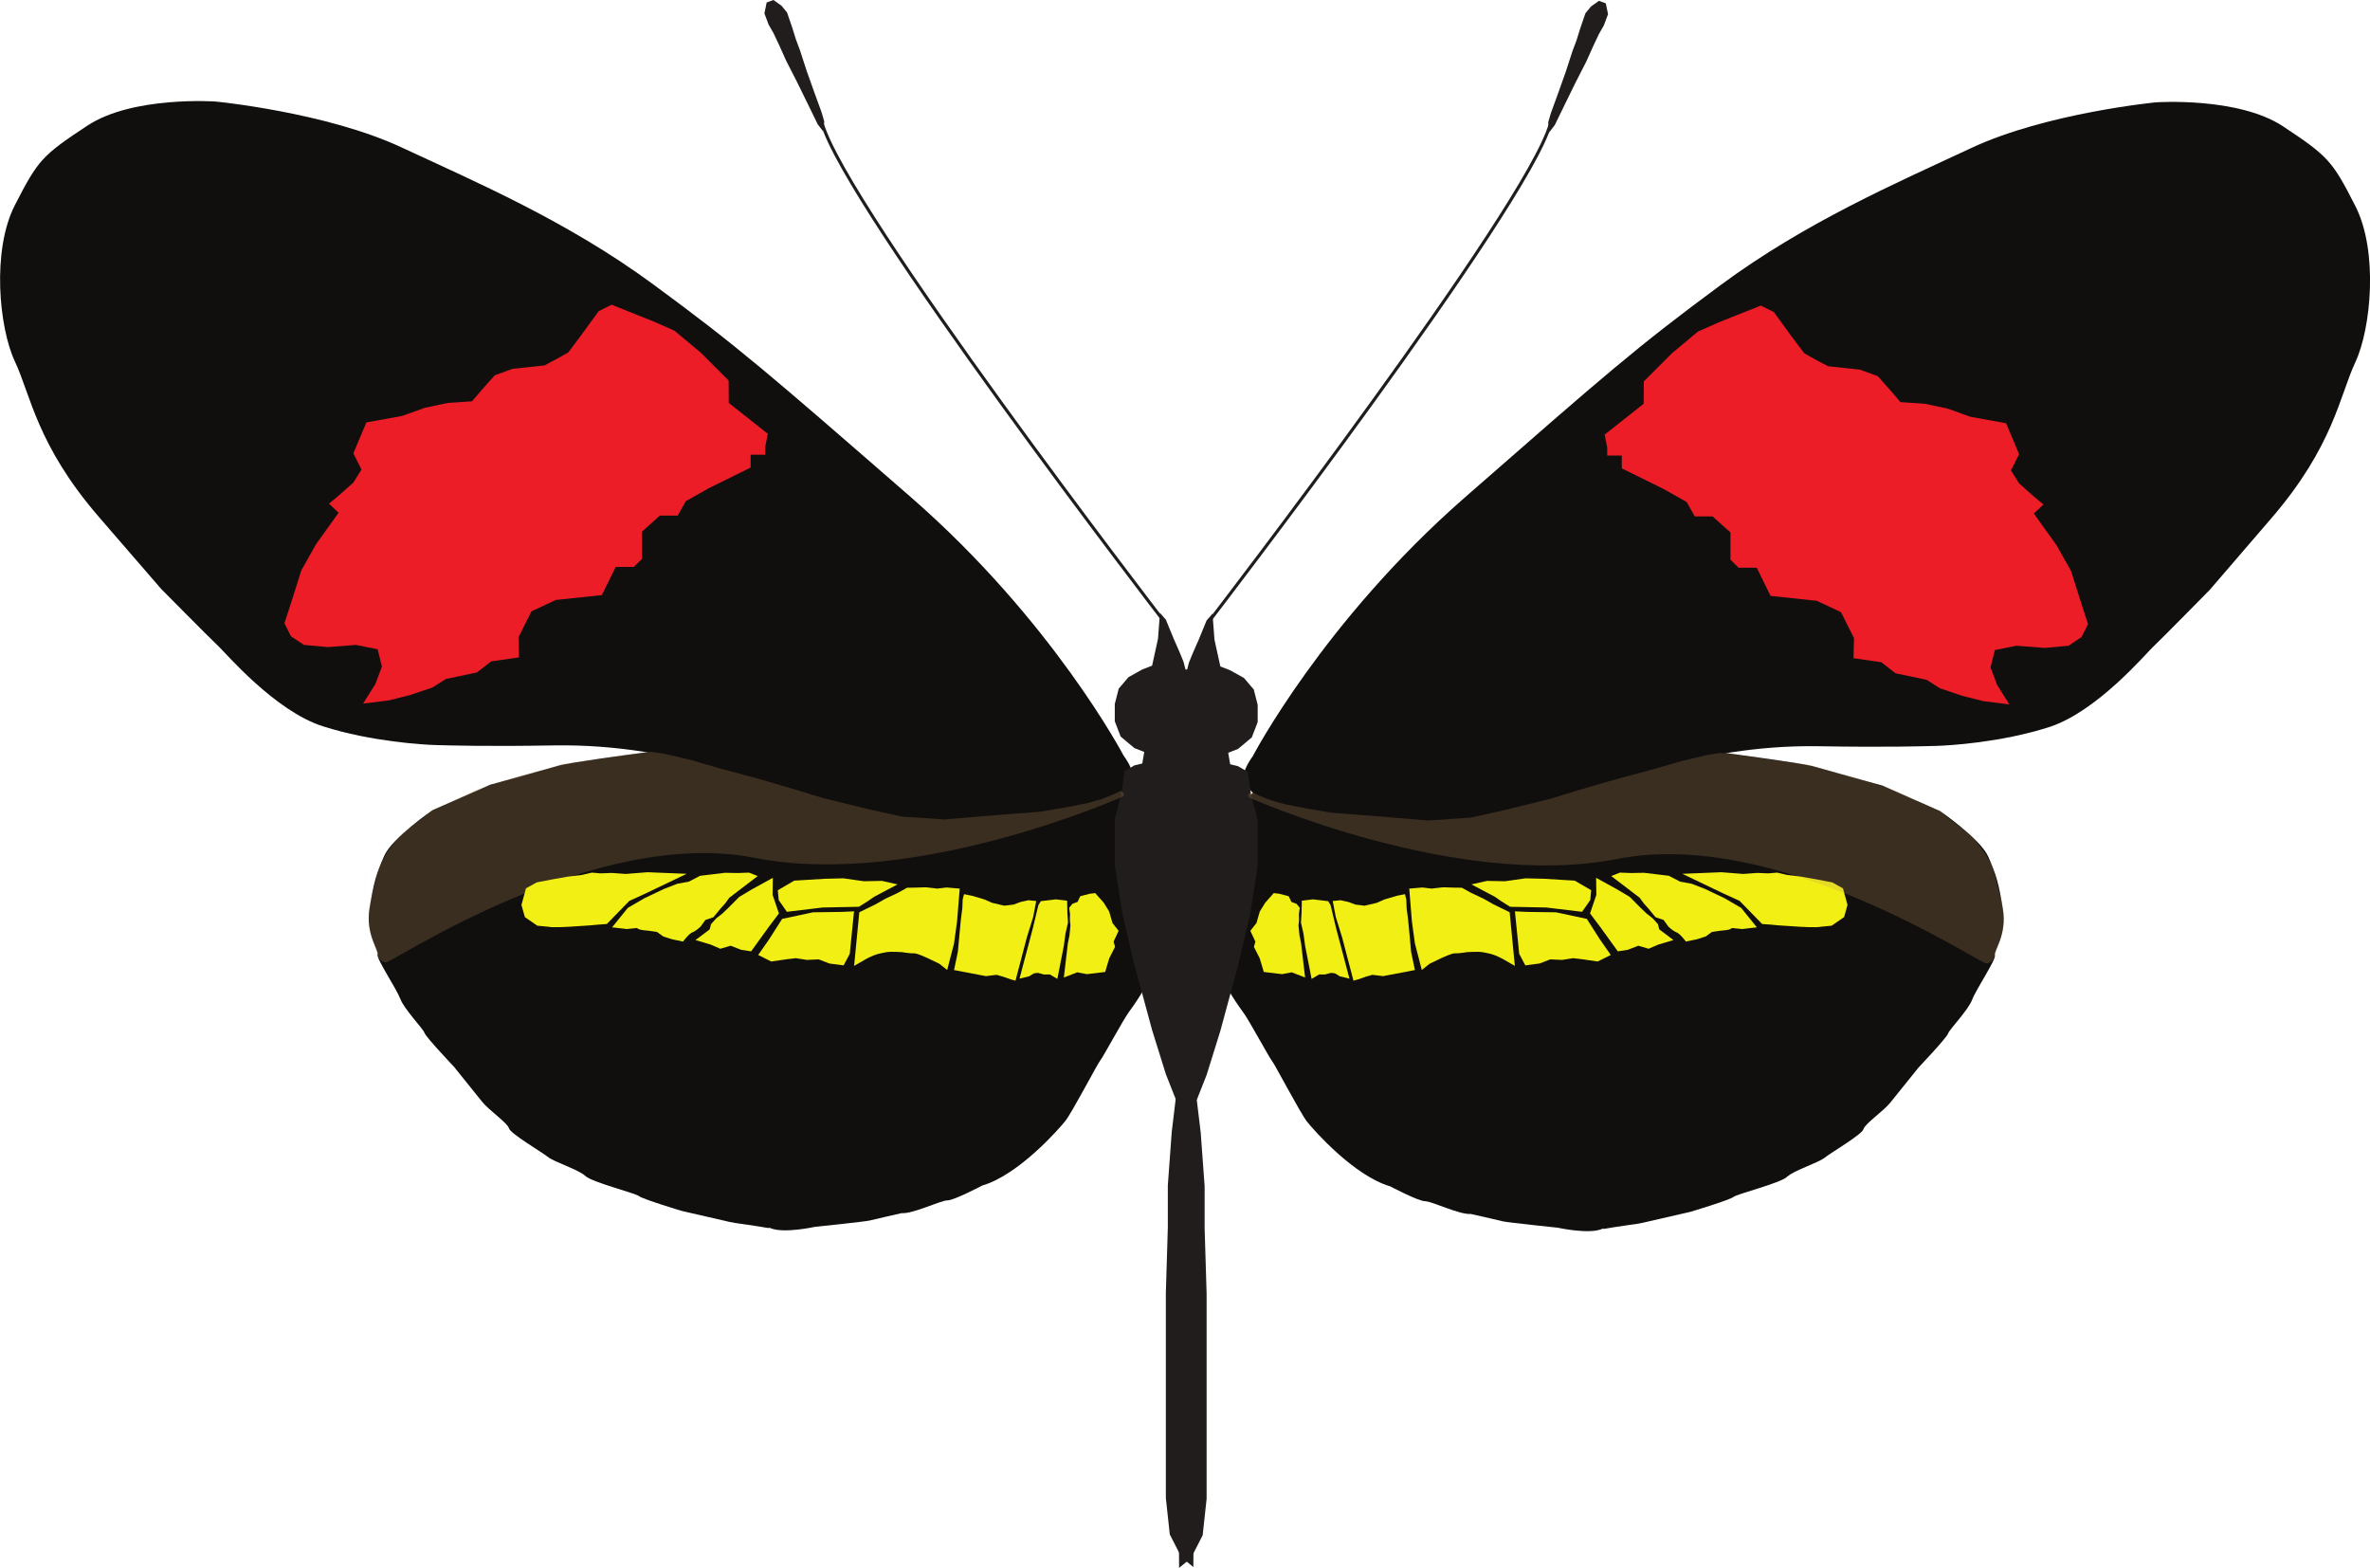 <?xml version="1.0" encoding="UTF-8" standalone="no"?>
<!-- Created with Inkscape (http://www.inkscape.org/) -->

<svg
   xmlns:dc="http://purl.org/dc/elements/1.1/"
   xmlns:cc="http://creativecommons.org/ns#"
   xmlns:rdf="http://www.w3.org/1999/02/22-rdf-syntax-ns#"
   xmlns:svg="http://www.w3.org/2000/svg"
   xmlns="http://www.w3.org/2000/svg"
   xmlns:sodipodi="http://sodipodi.sourceforge.net/DTD/sodipodi-0.dtd"
   xmlns:inkscape="http://www.inkscape.org/namespaces/inkscape"
   width="268.868mm"
   height="177.868mm"
   viewBox="0 0 952.681 630.242"
   id="svg34720"
   version="1.1"
   inkscape:version="0.91 r13725"
   sodipodi:docname="H_t_thelxinoe.svg"
   inkscape:export-filename="C:\Users\StevenVB\Google Drive\Heliconius\Pictures\cartoons\H_e_etylus.png"
   inkscape:export-xdpi="1000"
   inkscape:export-ydpi="1000">
  <defs
     id="defs34722">
    <clipPath
       id="clipPath157182-1-7-91"
       clipPathUnits="userSpaceOnUse">
      <path
         inkscape:connector-curvature="0"
         id="path157184-3-0-4"
         d="m 57.245,6174.23 241.605,0 0,-67.34 -241.605,0 0,67.34 z" />
    </clipPath>
    <clipPath
       id="clipPath157182-1-7-2-68"
       clipPathUnits="userSpaceOnUse">
      <path
         inkscape:connector-curvature="0"
         id="path157184-3-0-1-41"
         d="m 57.245,6174.23 241.605,0 0,-67.34 -241.605,0 0,67.34 z" />
    </clipPath>
    <clipPath
       id="clipPath156194-8-7-6"
       clipPathUnits="userSpaceOnUse">
      <path
         inkscape:connector-curvature="0"
         id="path156196-6-5-8"
         d="m 54.737,6624.2 241.604,0 0,-67.35 -241.604,0 0,67.35 z" />
    </clipPath>
    <clipPath
       id="clipPath156194-8-6-0"
       clipPathUnits="userSpaceOnUse">
      <path
         inkscape:connector-curvature="0"
         id="path156196-6-3-5"
         d="m 54.737,6624.2 241.604,0 0,-67.35 -241.604,0 0,67.35 z" />
    </clipPath>
    <clipPath
       id="clipPath163250-2-9-6-18-13"
       clipPathUnits="userSpaceOnUse">
      <path
         inkscape:connector-curvature="0"
         id="path163252-8-9-8-41-2"
         d="m 62.19,5722.56 243.031,0 0,-67.69 -243.031,0 0,67.69 z" />
    </clipPath>
    <clipPath
       id="clipPath163250-2-9-6-1-2-1"
       clipPathUnits="userSpaceOnUse">
      <path
         inkscape:connector-curvature="0"
         id="path163252-8-9-8-6-4-6"
         d="m 62.19,5722.56 243.031,0 0,-67.69 -243.031,0 0,67.69 z" />
    </clipPath>
    <clipPath
       id="clipPath163250-2-9-6-18-13-9"
       clipPathUnits="userSpaceOnUse">
      <path
         inkscape:connector-curvature="0"
         id="path163252-8-9-8-41-2-1"
         d="m 62.19,5722.56 243.031,0 0,-67.69 -243.031,0 0,67.69 z" />
    </clipPath>
    <filter
       inkscape:collect="always"
       style="color-interpolation-filters:sRGB"
       id="filter5050"
       x="-0.038"
       width="1.076"
       y="-0.137"
       height="1.274">
      <feGaussianBlur
         inkscape:collect="always"
         stdDeviation="3.861"
         id="feGaussianBlur5052" />
    </filter>
    <filter
       inkscape:collect="always"
       style="color-interpolation-filters:sRGB"
       id="filter5054"
       x="-0.038"
       width="1.076"
       y="-0.137"
       height="1.274">
      <feGaussianBlur
         inkscape:collect="always"
         stdDeviation="3.861"
         id="feGaussianBlur5056" />
    </filter>
  </defs>
  <sodipodi:namedview
     id="base"
     pagecolor="#ffffff"
     bordercolor="#666666"
     borderopacity="1.0"
     inkscape:pageopacity="0.0"
     inkscape:pageshadow="2"
     inkscape:zoom="0.7"
     inkscape:cx="190.00929"
     inkscape:cy="169.22487"
     inkscape:document-units="px"
     inkscape:current-layer="layer1"
     showgrid="false"
     fit-margin-top="0"
     fit-margin-left="0"
     fit-margin-right="0"
     fit-margin-bottom="0"
     inkscape:window-width="1920"
     inkscape:window-height="1017"
     inkscape:window-x="-8"
     inkscape:window-y="-8"
     inkscape:window-maximized="1" />
  <g
     inkscape:label="Layer 1"
     inkscape:groupmode="layer"
     id="layer1"
     transform="translate(1300.704,145.847)">
    <g
       id="g162606-9-5-2-7-2"
       transform="matrix(1.25,0,0,-1.25,-799.018,174.622)"
       style="fill:#110f0d;fill-opacity:1">
      <path
         d="m 0,0 c 0.864,-1.02 -1.723,-4.091 0.864,-6.816 2.589,-2.732 -1.295,-4.436 -1.727,-6.48 -0.434,-2.047 -2.587,-5.799 -2.587,-9.209 0,-3.407 -0.432,-8.183 -1.727,-12.274 -1.293,-4.092 -4.312,-17.048 -3.446,-21.482 0.861,-4.431 5.605,-10.905 7.326,-13.292 C 0.43,-71.94 6.9,-83.877 7.761,-84.9 c 0.863,-1.023 9.057,-16.706 11.211,-19.432 2.157,-2.732 15.093,-17.393 26.734,-20.798 0,0 9.055,-4.777 11.212,-4.777 2.16,0 11.212,-4.43 14.662,-4.091 0,0 9.055,-2.045 10.349,-2.384 1.293,-0.343 17.677,-2.05 17.677,-2.05 0,0 9.779,-2.16 14.09,-0.453 4.309,1.703 -1.155,-0.228 1.004,0.115 2.16,0.338 3.879,0.677 6.471,1.02 2.585,0.341 5.174,0.684 7.759,1.368 l 13.366,3.066 c 0,0 12.507,3.752 13.799,4.775 1.295,1.019 15.091,4.432 17.251,6.477 2.154,2.048 9.917,4.434 12.071,6.138 2.155,1.703 12.074,7.499 12.505,9.205 0.43,1.707 6.468,5.8 8.625,8.526 2.155,2.727 9.051,11.249 9.051,11.249 0,0 9.057,9.548 9.491,10.913 0.43,1.361 6.47,7.5 7.762,10.908 1.292,3.411 7.763,12.959 7.328,14.322 -0.43,1.365 3.884,6.48 2.591,14.662 -1.294,8.184 -2.156,11.252 -4.746,17.046 -2.587,5.799 -15.523,14.665 -15.523,14.665 l -18.54,8.182 c 0,0 -18.544,5.115 -21.992,6.137 -3.452,1.02 -24.147,3.752 -24.147,3.752 0,0 -17.251,2.386 -21.991,2.727 -4.747,0.342 -21.131,0 -21.131,0 0,0 -13.798,0.342 -20.262,0.342 -6.474,0 -19.411,-0.683 -21.562,-1.026 -2.158,-0.342 -12.508,-1.023 -16.82,-1.023 -4.31,0 -20.268,-2.384 -21.991,-2.384 -1.723,0 -19.406,-4.435 -19.406,-4.435 L 5.604,5.116 0,0 Z"
         style="fill:#110f0d;fill-opacity:1;fill-rule:nonzero;stroke:none"
         id="path162608-0-3-8-0-8"
         inkscape:connector-curvature="0" />
    </g>
    <g
       id="g156206-8-1-1-7-9"
       transform="matrix(1.283,0,0,-1.25,-797.183,158.227)">
      <path
         d="m 0,0 c 0,0 22.043,43.366 66.388,83.198 44.352,39.828 53.734,48.298 80.39,68.501 26.664,20.198 54.862,32.676 78.376,43.961 23.509,11.285 57.872,14.689 57.872,14.689 0,0 25.769,1.853 39.884,-7.764 14.11,-9.609 15.363,-11.02 22.587,-25.577 7.233,-14.555 4.947,-39.369 0,-50.229 -4.948,-10.851 -6.879,-27.008 -26.239,-50.09 l -19.35,-23.084 c 0,0 -15.716,-16.408 -17.799,-18.371 C 280.027,33.27 264.532,14.342 249.468,9.415 234.41,4.483 218.148,3.499 214.211,3.395 210.275,3.288 198.471,2.903 177.715,3.283 c -20.752,0.381 -37.309,-3.608 -44.951,-5.641 -7.631,-2.029 -31.903,-9.581 -38.931,-11.366 -7.029,-1.787 -21.998,-6.961 -35.734,-7.083 -13.728,-0.113 -26.58,1.754 -30.863,2.312 -4.274,0.56 -18.401,2.503 -24.126,5.021 -5.728,2.517 -4.022,4.767 -5.449,6.537 C -3.769,-5.164 0,0 0,0"
         style="fill:#110f0d;fill-opacity:1;fill-rule:nonzero;stroke:none"
         id="path156208-7-9-9-2-0"
         inkscape:connector-curvature="0" />
    </g>
    <g
       id="g163214-5-1-7-04-2"
       transform="matrix(1.25,0,0,-1.25,-655.66,28.857)">
      <path
         d="m 0,0 0.813,-4.162 0,-2.573 4.694,0 0,-4.12 13.56,-6.698 7.3,-4.119 2.606,-4.639 5.739,0 5.738,-5.15 0,-8.757 2.605,-2.578 5.845,0 4.449,-9.066 14.807,-1.568 7.839,-3.658 4.181,-8.362 -0.16,-6.451 8.934,-1.286 4.558,-3.544 10.038,-2.123 4.237,-2.708 7.234,-2.444 6.748,-1.701 8.362,-1.045 -3.962,6.319 -2.09,5.576 1.393,5.574 6.968,1.394 9.059,-0.696 7.664,0.696 4.181,2.786 2.09,4.182 -2.308,7.093 -3.136,9.93 -4.703,8.361 -7.273,10.153 3.092,2.913 -3.136,2.612 -4.703,4.181 -2.613,4.181 2.613,5.226 -4.181,9.93 -11.497,2.089 -7.316,2.614 -7.317,1.567 -7.839,0.524 -3.135,3.658 -4.182,4.702 -5.748,2.091 -10.234,1.093 -3.876,2.042 -3.789,2.14 -4.181,5.574 -5.574,7.665 -4.18,2.091 L 36.582,36.06 30.006,33.146 21.645,26.179 12.587,17.121 12.542,9.929 0,0 Z"
         style="fill:#ec1d27;fill-opacity:1;fill-rule:nonzero;stroke:none"
         id="path163216-7-2-2-4-8"
         inkscape:connector-curvature="0" />
    </g>
    <g
       id="g163262-5-9-9-7-0"
       transform="matrix(1.25,0,0,-1.25,-826.737,484.395)">
      <path
         d="m 0,0 3.791,3.082 3.791,7.402 1.267,11.718 0,24.668 0,12.955 0,15.417 0,12.951 -0.636,20.969 0,13.571 -1.264,17.271 -1.265,10.484 3.165,8.019 4.42,14.183 5.685,20.97 3.791,16.035 2.526,16.033 0,14.806 -2.181,8.362 -0.976,7.055 -3.16,1.85 -2.525,0.616 -0.634,3.701 3.159,1.236 4.423,3.7 1.894,4.935 0,5.548 -1.26,4.937 -3.157,3.701 -4.425,2.462 -3.16,1.236 -1.896,8.634 -0.63,8.327 -1.894,-2.158 -2.529,-6.169 -1.898,-4.317 -1.261,-3.082 -0.634,-2.471 -4.425,0 L 0,0 Z"
         style="fill:#211d1d;fill-opacity:1;fill-rule:nonzero;stroke:none"
         id="path163264-0-8-2-8-5"
         inkscape:connector-curvature="0" />
    </g>
    <g
       id="g163266-9-6-5-25-8"
       transform="matrix(1.25,0,0,-1.25,-814.101,103.167)">
      <path
         d="M 0,0 C 0,0 101.726,132.292 109.308,159.434"
         style="fill:none;stroke:#211d1d;stroke-width:1;stroke-linecap:butt;stroke-linejoin:miter;stroke-miterlimit:10;stroke-dasharray:none;stroke-opacity:1"
         id="path163268-3-1-6-10-1"
         inkscape:connector-curvature="0" />
    </g>
    <g
       id="g163270-2-6-6-9-4"
       transform="matrix(1.25,0,0,-1.25,-655.749,-144.046)">
      <path
         d="m 0,0 0.634,-3.082 -1.264,-3.391 -1.58,-2.774 -1.896,-4.014 -2.214,-4.932 -3.473,-6.782 -3.473,-7.095 -3.16,-6.474 -0.948,-1.234 -0.209,1.849 0.841,2.878 2.21,6.068 2.529,7.092 2.21,6.784 1.268,3.392 1.256,4.009 1.585,4.624 1.685,2.054 2.315,1.645 L 0,0 Z"
         style="fill:#211d1d;fill-opacity:1;fill-rule:nonzero;stroke:none"
         id="path163272-4-0-1-7-9"
         inkscape:connector-curvature="0" />
    </g>
    <g
       id="g163274-5-5-4-30-2"
       transform="matrix(1.25,0,0,-1.25,-655.749,-144.046)">
      <path
         d="m 0,0 0.634,-3.082 -1.264,-3.391 -1.58,-2.774 -1.896,-4.014 -2.214,-4.932 -3.473,-6.782 -3.473,-7.095 -3.16,-6.474 -0.948,-1.234 -0.209,1.849 0.841,2.878 2.21,6.068 2.529,7.092 2.21,6.784 1.268,3.392 1.256,4.009 1.585,4.624 1.685,2.054 2.315,1.645 L 0,0 Z"
         style="fill:none;stroke:#211d1d;stroke-width:1;stroke-linecap:butt;stroke-linejoin:miter;stroke-miterlimit:10;stroke-dasharray:none;stroke-opacity:1"
         id="path163276-0-4-0-92-2"
         inkscape:connector-curvature="0" />
    </g>
    <g
       id="g347872-9-9-1"
       transform="matrix(0.983,0.118,-0.308,1.066,-1489.94,1269.641)">
      <g
         transform="matrix(1.25,0,0,-1.25,405.856,-1017.134)"
         id="g165690-6-4-5-2">
        <path
           inkscape:connector-curvature="0"
           id="path165692-2-9-9-2"
           style="fill:#f1ef14;fill-opacity:1;fill-rule:nonzero;stroke:none"
           d="m 0,0 4.423,-9.886 -4.709,1.048 -2.895,-0.873 -5.971,0 -2.535,3.839 -2.893,3.144 0,1.559 -2.581,2.988 1.223,2.465 0,3.509 0.909,2.721 1.82,3.119 1.822,0 3.191,-0.387 1.361,-1.558 1.831,-0.389 1.365,-1.04 0.298,-1.82 L -2.73,6.624 -2.426,5.063 -1.213,2.207 0,0 Z" />
      </g>
      <g
         transform="matrix(1.25,0,0,-1.25,413.559,-1033.871)"
         id="g165694-2-3-1-2">
        <path
           inkscape:connector-curvature="0"
           id="path165696-2-5-7-3"
           style="fill:#f1ef14;fill-opacity:1;fill-rule:nonzero;stroke:none"
           d="m 0,0 2.405,-4.522 3.901,-5.779 7.521,-12.191 1.356,0.525 2.173,1.047 1.9,0.783 3.53,0 9.504,2.88 -2.873,5.193 -2.1,5.027 -1.801,4.276 -1.498,3.264 -0.901,2.51 L 22.211,4.522 19.813,3.77 16.215,2.264 14.106,1.007 10.51,-0.25 7.503,-0.25 5.104,0.256 2.405,0.503 0,0 Z" />
      </g>
      <g
         transform="matrix(1.25,0,0,-1.25,401.308,-1032.634)"
         id="g165698-8-9-1-8">
        <path
           inkscape:connector-curvature="0"
           id="path165700-7-3-4-9"
           style="fill:#f1ef14;fill-opacity:1;fill-rule:nonzero;stroke:none"
           d="m 0,0 1.003,-3.444 0.725,-2.967 1.809,-3.14 1.628,-3.488 5.068,-9.421 1.99,1.569 1.812,0.175 1.809,0.698 1.266,0 1.81,-0.698 3.261,-0.35 -8.871,14.307 -3.8,6.455 -1.134,1.084 -2.477,0 -2.491,0 L 0,0 Z" />
      </g>
      <g
         transform="matrix(1.25,0,0,-1.25,442.382,-1041.742)"
         id="g165702-5-8-1-1">
        <path
           inkscape:connector-curvature="0"
           id="path165704-5-2-1-2"
           style="fill:#f1ef14;fill-opacity:1;fill-rule:nonzero;stroke:none"
           d="m 0,0 3.836,-9.476 2.981,-6.342 4.586,-7.474 1.901,2.093 3.258,2.095 c 0,0 2.909,1.83 3.802,1.83 0.893,0 3.8,0.787 3.8,0.787 0,0 3.158,0.523 4.346,0.523 1.188,0 3.53,-0.262 3.53,-0.262 1.79,-0.254 4.073,-1.048 4.073,-1.048 l 4.341,-1.569 -6.544,15.46 -5.955,1.775 -3.568,1.27 L 19.918,0.934 16.562,2.092 13.846,1.831 10.588,1.57 7.058,0.784 4.073,0.784 0,0 Z" />
      </g>
      <g
         transform="matrix(1.25,0,0,-1.25,486.747,-1038.072)"
         id="g165706-9-1-2-3">
        <path
           inkscape:connector-curvature="0"
           id="path165708-8-8-4-7"
           style="fill:#f1ef14;fill-opacity:1;fill-rule:nonzero;stroke:none"
           d="m 0,0 5.236,-12.244 2.986,-3.14 4.346,1.045 2.985,1.572 3.802,0.26 3.333,0.896 2.978,0 5.091,-0.11 3.532,2.356 -4.89,4.187 L 23.426,0.316 13.082,1.161 4.167,0.29 0,0 Z" />
      </g>
      <g
         transform="matrix(1.25,0,0,-1.25,484.322,-1039.524)"
         id="g165710-2-9-5-5">
        <path
           inkscape:connector-curvature="0"
           id="path165712-1-0-3-0"
           style="fill:#f1ef14;fill-opacity:1;fill-rule:nonzero;stroke:none"
           d="m 0,0 11.465,1.058 4.216,0 7.534,0 1.509,3.698 L 24.122,7.662 18.036,9.887 8.261,9.362 2.289,8.84 -3.958,7.268 -9.658,6.745 -14.275,5.176 -5.724,2.379 -3.32,1.319 0,0 Z" />
      </g>
      <g
         transform="matrix(1.25,0,0,-1.25,516.673,-1040.598)"
         id="g165714-6-9-3-8">
        <path
           inkscape:connector-curvature="0"
           id="path165716-3-3-4-1"
           style="fill:#f1ef14;fill-opacity:1;fill-rule:nonzero;stroke:none"
           d="m 0,0 0.301,5.625 -1.632,4.972 7.79,-2.668 4.609,-1.735 4.304,-2.726 2.461,-1.488 2.453,-1.235 2.153,-1.487 0.919,-1.49 5.453,-2.609 -4.345,-1.833 -2.717,-1.571 -3.529,0.523 -2.985,-1.569 -2.989,-0.786 L 4.612,-3.716 0,0 Z" />
      </g>
      <g
         transform="matrix(1.25,0,0,-1.25,520.781,-1055.153)"
         id="g165718-3-3-7-4">
        <path
           inkscape:connector-curvature="0"
           id="path165720-0-9-6-5"
           style="fill:#f1ef14;fill-opacity:1;fill-rule:nonzero;stroke:none"
           d="m 0,0 10.965,-5.33 1.863,-1.538 1.854,-1.285 3.096,-2.306 2.784,-0.513 2.166,-1.796 c 0,0 1.828,-1.11 3.067,-1.364 1.237,-0.256 3.8,-2.353 3.8,-2.353 l 3.259,1.044 2.556,1.139 1.544,1.534 2.336,0.596 c 0,0 0.769,0.174 2.006,0.43 1.24,0.257 1.65,0.823 1.65,0.823 l 3.281,0.051 4.504,1.01 -6.733,5.115 L 37.89,-2.511 l -7.12,2.048 -4.643,1.027 -3.862,0.222 -4.074,1.309 -3.801,0 -4.345,0 L 5.972,1.57 2.444,1.307 Z"
           sodipodi:nodetypes="cccccccccccccccccccccccccccc" />
      </g>
      <g
         transform="matrix(1.25,0,0,-1.25,617.459,-1054.958)"
         id="g165722-3-7-5-7">
        <path
           inkscape:connector-curvature="0"
           id="path165724-0-9-1-6"
           style="fill:#f1ef14;fill-opacity:1;fill-rule:nonzero;stroke:none"
           d="M 0,0 0.032,-3.665 -3.112,-6.603 -6.514,-7.304 c -0.93,-0.403 -6.411,-0.717 -6.411,-0.717 l -7.128,-0.349 -2.349,-0.051 -2.853,-0.125 L -34.495,-2.588 l -5.771,1.579 -14.811,4.304 12.219,1.833 7.055,0.261 4.348,0.785 3.531,0.262 2.713,0.524 3.371,-0.33 4.68,0 5.175,-0.263 5.12,-0.328 3.921,-1.361"
           sodipodi:nodetypes="ccccccccccccccccccccc" />
      </g>
    </g>
    <g
       id="g163246-5-8-5-2-3"
       transform="matrix(1.25,0,0,-1.25,-876.755,7310.003)"
       style="opacity:0.417;filter:url(#filter5054)">
      <g
         id="g163248-2-5-5-5-8"
         style="" />
      <g
         id="g163254-6-9-6-5-1"
         style="">
        <g
           clip-path="url(#clipPath163250-2-9-6-18-13)"
           id="g163256-6-7-4-1-0"
           style="opacity:0.57">
          <g
             transform="translate(62.549,5708.212)"
             id="g163258-6-5-0-7-2"
             style="">
            <path
               d="m 0,0 c 0,0 66.815,-29.909 118.469,-19.734 51.651,10.179 116.413,-33.766 118.624,-33.608 2.213,0.148 2.739,2.563 2.739,2.563 l 1.16,3.703 1.367,4.318 0.313,5.342 -0.839,4.628 -1.264,4.884 -1.472,5.701 -2.478,4.32 -3.473,4.625 -4.109,3.548 -3.79,2.772 -2.843,2.471 -7.107,3.082 -6.476,3.237 -5.108,1.75 -9.9,3.184 -8.002,1.955 -5.425,1.745 -10.159,1.337 -8.956,1.336 -4.837,0.619 -4.794,0.565 -4.11,-0.617 -8.526,-2.005 L 128.892,8.793 118.469,6.014 106.777,2.624 96.672,-0.462 82.297,-4.006 71.24,-6.472 57.496,-7.396 40.912,-6.01 26.854,-4.933 18.48,-3.541 11.529,-2.158 7.107,-0.925 3.16,0.617 0.63,1.852 -0.359,0.866"
               style="fill:#bf925c;fill-opacity:1;fill-rule:nonzero;stroke:none"
               id="path163260-0-3-0-4-5"
               inkscape:connector-curvature="0" />
          </g>
        </g>
      </g>
    </g>
    <g
       id="g162606-9-5-2-0-6-6"
       transform="matrix(-1.25,0,0,-1.25,-848.721,174.292)"
       style="fill:#110f0d;fill-opacity:1">
      <path
         d="m 0,0 c 0.864,-1.02 -1.723,-4.091 0.864,-6.816 2.589,-2.732 -1.295,-4.436 -1.727,-6.48 -0.434,-2.047 -2.587,-5.799 -2.587,-9.209 0,-3.407 -0.432,-8.183 -1.727,-12.274 -1.293,-4.092 -4.312,-17.048 -3.446,-21.482 0.861,-4.431 5.605,-10.905 7.326,-13.292 C 0.43,-71.94 6.9,-83.877 7.761,-84.9 c 0.863,-1.023 9.057,-16.706 11.211,-19.432 2.157,-2.732 15.093,-17.393 26.734,-20.798 0,0 9.055,-4.777 11.212,-4.777 2.16,0 11.212,-4.43 14.662,-4.091 0,0 9.055,-2.045 10.349,-2.384 1.293,-0.343 17.677,-2.05 17.677,-2.05 0,0 9.779,-2.16 14.09,-0.453 4.309,1.703 -1.155,-0.228 1.004,0.115 2.16,0.338 3.879,0.677 6.471,1.02 2.585,0.341 5.174,0.684 7.759,1.368 l 13.366,3.066 c 0,0 12.507,3.752 13.799,4.775 1.295,1.019 15.091,4.432 17.251,6.477 2.154,2.048 9.917,4.434 12.071,6.138 2.155,1.703 12.074,7.499 12.505,9.205 0.43,1.707 6.468,5.8 8.625,8.526 2.155,2.727 9.051,11.249 9.051,11.249 0,0 9.057,9.548 9.491,10.913 0.43,1.361 6.47,7.5 7.762,10.908 1.292,3.411 7.763,12.959 7.328,14.322 -0.43,1.365 3.884,6.48 2.591,14.662 -1.294,8.184 -2.156,11.252 -4.746,17.046 -2.587,5.799 -15.523,14.665 -15.523,14.665 l -18.54,8.182 c 0,0 -18.544,5.115 -21.992,6.137 -3.452,1.02 -24.147,3.752 -24.147,3.752 0,0 -17.251,2.386 -21.991,2.727 -4.747,0.342 -21.131,0 -21.131,0 0,0 -13.798,0.342 -20.262,0.342 -6.474,0 -19.411,-0.683 -21.562,-1.026 -2.158,-0.342 -12.508,-1.023 -16.82,-1.023 -4.31,0 -20.268,-2.384 -21.991,-2.384 -1.723,0 -19.406,-4.435 -19.406,-4.435 L 5.604,5.116 0,0 Z"
         style="fill:#110f0d;fill-opacity:1;fill-rule:nonzero;stroke:none"
         id="path162608-0-3-8-2-9-5"
         inkscape:connector-curvature="0" />
    </g>
    <g
       id="g156206-8-1-1-6-5-8"
       transform="matrix(-1.29,0,0,-1.25,-849.039,157.896)">
      <path
         d="m 0,0 c 0,0 22.043,43.366 66.388,83.198 44.352,39.828 53.734,48.298 80.39,68.501 26.664,20.198 54.862,32.676 78.376,43.961 23.509,11.285 57.872,14.689 57.872,14.689 0,0 25.769,1.853 39.884,-7.764 14.11,-9.609 15.363,-11.02 22.587,-25.577 7.233,-14.555 4.947,-39.369 0,-50.229 -4.948,-10.851 -6.879,-27.008 -26.239,-50.09 l -19.35,-23.084 c 0,0 -15.716,-16.408 -17.799,-18.371 C 280.027,33.27 264.532,14.342 249.468,9.415 234.41,4.483 218.148,3.499 214.211,3.395 210.275,3.288 198.471,2.903 177.715,3.283 c -20.752,0.381 -37.309,-3.608 -44.951,-5.641 -7.631,-2.029 -31.903,-9.581 -38.931,-11.366 -7.029,-1.787 -21.998,-6.961 -35.734,-7.083 -13.728,-0.113 -26.58,1.754 -30.863,2.312 -4.274,0.56 -18.401,2.503 -24.126,5.021 -5.728,2.517 -4.022,4.767 -5.449,6.537 C -3.769,-5.164 0,0 0,0"
         style="fill:#110f0d;fill-opacity:1;fill-rule:nonzero;stroke:none"
         id="path156208-7-9-9-0-6-7"
         inkscape:connector-curvature="0" />
    </g>
    <g
       id="g163214-5-1-7-0-5-3"
       transform="matrix(-1.25,0,0,-1.25,-992.078,28.527)">
      <path
         d="m 0,0 0.813,-4.162 0,-2.573 4.694,0 0,-4.12 13.56,-6.698 7.3,-4.119 2.606,-4.639 5.739,0 5.738,-5.15 0,-8.757 2.605,-2.578 5.845,0 4.449,-9.066 14.807,-1.568 7.839,-3.658 4.181,-8.362 -0.16,-6.451 8.934,-1.286 4.558,-3.544 10.038,-2.123 4.237,-2.708 7.234,-2.444 6.748,-1.701 8.362,-1.045 -3.962,6.319 -2.09,5.576 1.393,5.574 6.968,1.394 9.059,-0.696 7.664,0.696 4.181,2.786 2.09,4.182 -2.308,7.093 -3.136,9.93 -4.703,8.361 -7.273,10.153 3.092,2.913 -3.136,2.612 -4.703,4.181 -2.613,4.181 2.613,5.226 -4.181,9.93 -11.497,2.089 -7.316,2.614 -7.317,1.567 -7.839,0.524 -3.135,3.658 -4.182,4.702 -5.748,2.091 -10.234,1.093 -3.876,2.042 -3.789,2.14 -4.181,5.574 -5.574,7.665 -4.18,2.091 L 36.582,36.06 30.006,33.146 21.645,26.179 12.587,17.121 12.542,9.929 0,0 Z"
         style="fill:#ec1d27;fill-opacity:1;fill-rule:nonzero;stroke:none"
         id="path163216-7-2-2-6-3-6"
         inkscape:connector-curvature="0" />
    </g>
    <g
       id="g163262-5-9-9-9-9-7"
       transform="matrix(-1.25,0,0,-1.25,-821.001,484.065)">
      <path
         d="m 0,0 3.791,3.082 3.791,7.402 1.267,11.718 0,24.668 0,12.955 0,15.417 0,12.951 -0.636,20.969 0,13.571 -1.264,17.271 -1.265,10.484 3.165,8.019 4.42,14.183 5.685,20.97 3.791,16.035 2.526,16.033 0,14.806 -2.181,8.362 -0.976,7.055 -3.16,1.85 -2.525,0.616 -0.634,3.701 3.159,1.236 4.423,3.7 1.894,4.935 0,5.548 -1.26,4.937 -3.157,3.701 -4.425,2.462 -3.16,1.236 -1.896,8.634 -0.63,8.327 -1.894,-2.158 -2.529,-6.169 -1.898,-4.317 -1.261,-3.082 -0.634,-2.471 -4.425,0 L 0,0 Z"
         style="fill:#211d1d;fill-opacity:1;fill-rule:nonzero;stroke:none"
         id="path163264-0-8-2-2-30-8"
         inkscape:connector-curvature="0" />
    </g>
    <g
       id="g163266-9-6-5-2-3-8"
       transform="matrix(-1.25,0,0,-1.25,-833.637,102.836)">
      <path
         d="M 0,0 C 0,0 101.726,132.292 109.308,159.434"
         style="fill:none;stroke:#211d1d;stroke-width:1;stroke-linecap:butt;stroke-linejoin:miter;stroke-miterlimit:10;stroke-dasharray:none;stroke-opacity:1"
         id="path163268-3-1-6-3-8-4"
         inkscape:connector-curvature="0" />
    </g>
    <g
       id="g163270-2-6-6-7-7-3"
       transform="matrix(-1.25,0,0,-1.25,-991.99,-144.376)">
      <path
         d="m 0,0 0.634,-3.082 -1.264,-3.391 -1.58,-2.774 -1.896,-4.014 -2.214,-4.932 -3.473,-6.782 -3.473,-7.095 -3.16,-6.474 -0.948,-1.234 -0.209,1.849 0.841,2.878 2.21,6.068 2.529,7.092 2.21,6.784 1.268,3.392 1.256,4.009 1.585,4.624 1.685,2.054 2.315,1.645 L 0,0 Z"
         style="fill:#211d1d;fill-opacity:1;fill-rule:nonzero;stroke:none"
         id="path163272-4-0-1-2-70-1"
         inkscape:connector-curvature="0" />
    </g>
    <g
       id="g163274-5-5-4-3-2-9"
       transform="matrix(-1.25,0,0,-1.25,-991.99,-144.376)">
      <path
         d="m 0,0 0.634,-3.082 -1.264,-3.391 -1.58,-2.774 -1.896,-4.014 -2.214,-4.932 -3.473,-6.782 -3.473,-7.095 -3.16,-6.474 -0.948,-1.234 -0.209,1.849 0.841,2.878 2.21,6.068 2.529,7.092 2.21,6.784 1.268,3.392 1.256,4.009 1.585,4.624 1.685,2.054 2.315,1.645 L 0,0 Z"
         style="fill:none;stroke:#211d1d;stroke-width:1;stroke-linecap:butt;stroke-linejoin:miter;stroke-miterlimit:10;stroke-dasharray:none;stroke-opacity:1"
         id="path163276-0-4-0-9-45-8"
         inkscape:connector-curvature="0" />
    </g>
    <g
       id="g163246-5-8-5-2-3-1"
       transform="matrix(-1.25,0,0,-1.25,-771.073,7309.571)"
       style="opacity:0.417;filter:url(#filter5050)">
      <g
         id="g163248-2-5-5-5-8-5"
         style="" />
      <g
         id="g163254-6-9-6-5-1-6"
         style="">
        <g
           clip-path="url(#clipPath163250-2-9-6-18-13-9)"
           id="g163256-6-7-4-1-0-4"
           style="opacity:0.57">
          <g
             transform="translate(62.549,5708.212)"
             id="g163258-6-5-0-7-2-9"
             style="">
            <path
               d="m 0,0 c 0,0 66.815,-29.909 118.469,-19.734 51.651,10.179 116.413,-33.766 118.624,-33.608 2.213,0.148 2.739,2.563 2.739,2.563 l 1.16,3.703 1.367,4.318 0.313,5.342 -0.839,4.628 -1.264,4.884 -1.472,5.701 -2.478,4.32 -3.473,4.625 -4.109,3.548 -3.79,2.772 -2.843,2.471 -7.107,3.082 -6.476,3.237 -5.108,1.75 -9.9,3.184 -8.002,1.955 -5.425,1.745 -10.159,1.337 -8.956,1.336 -4.837,0.619 -4.794,0.565 -4.11,-0.617 -8.526,-2.005 L 128.892,8.793 118.469,6.014 106.777,2.624 96.672,-0.462 82.297,-4.006 71.24,-6.472 57.496,-7.396 40.912,-6.01 26.854,-4.933 18.48,-3.541 11.529,-2.158 7.107,-0.925 3.16,0.617 0.63,1.852 -0.359,0.866"
               style="fill:#bf925c;fill-opacity:1;fill-rule:nonzero;stroke:none"
               id="path163260-0-3-0-4-5-0"
               inkscape:connector-curvature="0" />
          </g>
        </g>
      </g>
    </g>
    <g
       id="g347872-9-9-1-3"
       transform="matrix(-0.983,0.118,0.308,1.066,-159.204,1269.641)">
      <g
         transform="matrix(1.25,0,0,-1.25,405.856,-1017.134)"
         id="g165690-6-4-5-2-2">
        <path
           inkscape:connector-curvature="0"
           id="path165692-2-9-9-2-1"
           style="fill:#f1ef14;fill-opacity:1;fill-rule:nonzero;stroke:none"
           d="m 0,0 4.423,-9.886 -4.709,1.048 -2.895,-0.873 -5.971,0 -2.535,3.839 -2.893,3.144 0,1.559 -2.581,2.988 1.223,2.465 0,3.509 0.909,2.721 1.82,3.119 1.822,0 3.191,-0.387 1.361,-1.558 1.831,-0.389 1.365,-1.04 0.298,-1.82 L -2.73,6.624 -2.426,5.063 -1.213,2.207 0,0 Z" />
      </g>
      <g
         transform="matrix(1.25,0,0,-1.25,413.559,-1033.871)"
         id="g165694-2-3-1-2-0">
        <path
           inkscape:connector-curvature="0"
           id="path165696-2-5-7-3-9"
           style="fill:#f1ef14;fill-opacity:1;fill-rule:nonzero;stroke:none"
           d="m 0,0 2.405,-4.522 3.901,-5.779 7.521,-12.191 1.356,0.525 2.173,1.047 1.9,0.783 3.53,0 9.504,2.88 -2.873,5.193 -2.1,5.027 -1.801,4.276 -1.498,3.264 -0.901,2.51 L 22.211,4.522 19.813,3.77 16.215,2.264 14.106,1.007 10.51,-0.25 7.503,-0.25 5.104,0.256 2.405,0.503 0,0 Z" />
      </g>
      <g
         transform="matrix(1.25,0,0,-1.25,401.308,-1032.634)"
         id="g165698-8-9-1-8-9">
        <path
           inkscape:connector-curvature="0"
           id="path165700-7-3-4-9-1"
           style="fill:#f1ef14;fill-opacity:1;fill-rule:nonzero;stroke:none"
           d="m 0,0 1.003,-3.444 0.725,-2.967 1.809,-3.14 1.628,-3.488 5.068,-9.421 1.99,1.569 1.812,0.175 1.809,0.698 1.266,0 1.81,-0.698 3.261,-0.35 -8.871,14.307 -3.8,6.455 -1.134,1.084 -2.477,0 -2.491,0 L 0,0 Z" />
      </g>
      <g
         transform="matrix(1.25,0,0,-1.25,442.382,-1041.742)"
         id="g165702-5-8-1-1-8">
        <path
           inkscape:connector-curvature="0"
           id="path165704-5-2-1-2-4"
           style="fill:#f1ef14;fill-opacity:1;fill-rule:nonzero;stroke:none"
           d="m 0,0 3.836,-9.476 2.981,-6.342 4.586,-7.474 1.901,2.093 3.258,2.095 c 0,0 2.909,1.83 3.802,1.83 0.893,0 3.8,0.787 3.8,0.787 0,0 3.158,0.523 4.346,0.523 1.188,0 3.53,-0.262 3.53,-0.262 1.79,-0.254 4.073,-1.048 4.073,-1.048 l 4.341,-1.569 -6.544,15.46 -5.955,1.775 -3.568,1.27 L 19.918,0.934 16.562,2.092 13.846,1.831 10.588,1.57 7.058,0.784 4.073,0.784 0,0 Z" />
      </g>
      <g
         transform="matrix(1.25,0,0,-1.25,486.747,-1038.072)"
         id="g165706-9-1-2-3-4">
        <path
           inkscape:connector-curvature="0"
           id="path165708-8-8-4-7-3"
           style="fill:#f1ef14;fill-opacity:1;fill-rule:nonzero;stroke:none"
           d="m 0,0 5.236,-12.244 2.986,-3.14 4.346,1.045 2.985,1.572 3.802,0.26 3.333,0.896 2.978,0 5.091,-0.11 3.532,2.356 -4.89,4.187 L 23.426,0.316 13.082,1.161 4.167,0.29 0,0 Z" />
      </g>
      <g
         transform="matrix(1.25,0,0,-1.25,484.322,-1039.524)"
         id="g165710-2-9-5-5-9">
        <path
           inkscape:connector-curvature="0"
           id="path165712-1-0-3-0-0"
           style="fill:#f1ef14;fill-opacity:1;fill-rule:nonzero;stroke:none"
           d="m 0,0 11.465,1.058 4.216,0 7.534,0 1.509,3.698 L 24.122,7.662 18.036,9.887 8.261,9.362 2.289,8.84 -3.958,7.268 -9.658,6.745 -14.275,5.176 -5.724,2.379 -3.32,1.319 0,0 Z" />
      </g>
      <g
         transform="matrix(1.25,0,0,-1.25,516.673,-1040.598)"
         id="g165714-6-9-3-8-9">
        <path
           inkscape:connector-curvature="0"
           id="path165716-3-3-4-1-4"
           style="fill:#f1ef14;fill-opacity:1;fill-rule:nonzero;stroke:none"
           d="m 0,0 0.301,5.625 -1.632,4.972 7.79,-2.668 4.609,-1.735 4.304,-2.726 2.461,-1.488 2.453,-1.235 2.153,-1.487 0.919,-1.49 5.453,-2.609 -4.345,-1.833 -2.717,-1.571 -3.529,0.523 -2.985,-1.569 -2.989,-0.786 L 4.612,-3.716 0,0 Z" />
      </g>
      <g
         transform="matrix(1.25,0,0,-1.25,520.781,-1055.153)"
         id="g165718-3-3-7-4-1">
        <path
           inkscape:connector-curvature="0"
           id="path165720-0-9-6-5-9"
           style="fill:#f1ef14;fill-opacity:1;fill-rule:nonzero;stroke:none"
           d="m 0,0 10.965,-5.33 1.863,-1.538 1.854,-1.285 3.096,-2.306 2.784,-0.513 2.166,-1.796 c 0,0 1.828,-1.11 3.067,-1.364 1.237,-0.256 3.8,-2.353 3.8,-2.353 l 3.259,1.044 2.556,1.139 1.544,1.534 2.336,0.596 c 0,0 0.769,0.174 2.006,0.43 1.24,0.257 1.65,0.823 1.65,0.823 l 3.281,0.051 4.504,1.01 -6.733,5.115 L 37.89,-2.511 l -7.12,2.048 -4.643,1.027 -3.862,0.222 -4.074,1.309 -3.801,0 -4.345,0 L 5.972,1.57 2.444,1.307 Z"
           sodipodi:nodetypes="cccccccccccccccccccccccccccc" />
      </g>
      <g
         transform="matrix(1.25,0,0,-1.25,617.459,-1054.958)"
         id="g165722-3-7-5-7-3">
        <path
           inkscape:connector-curvature="0"
           id="path165724-0-9-1-6-4"
           style="fill:#f1ef14;fill-opacity:1;fill-rule:nonzero;stroke:none"
           d="M 0,0 0.032,-3.665 -3.112,-6.603 -6.514,-7.304 c -0.93,-0.403 -6.411,-0.717 -6.411,-0.717 l -7.128,-0.349 -2.349,-0.051 -2.853,-0.125 L -34.495,-2.588 l -5.771,1.579 -14.811,4.304 12.219,1.833 7.055,0.261 4.348,0.785 3.531,0.262 2.713,0.524 3.371,-0.33 4.68,0 5.175,-0.263 5.12,-0.328 3.921,-1.361"
           sodipodi:nodetypes="ccccccccccccccccccccc" />
      </g>
    </g>
  </g>
</svg>
